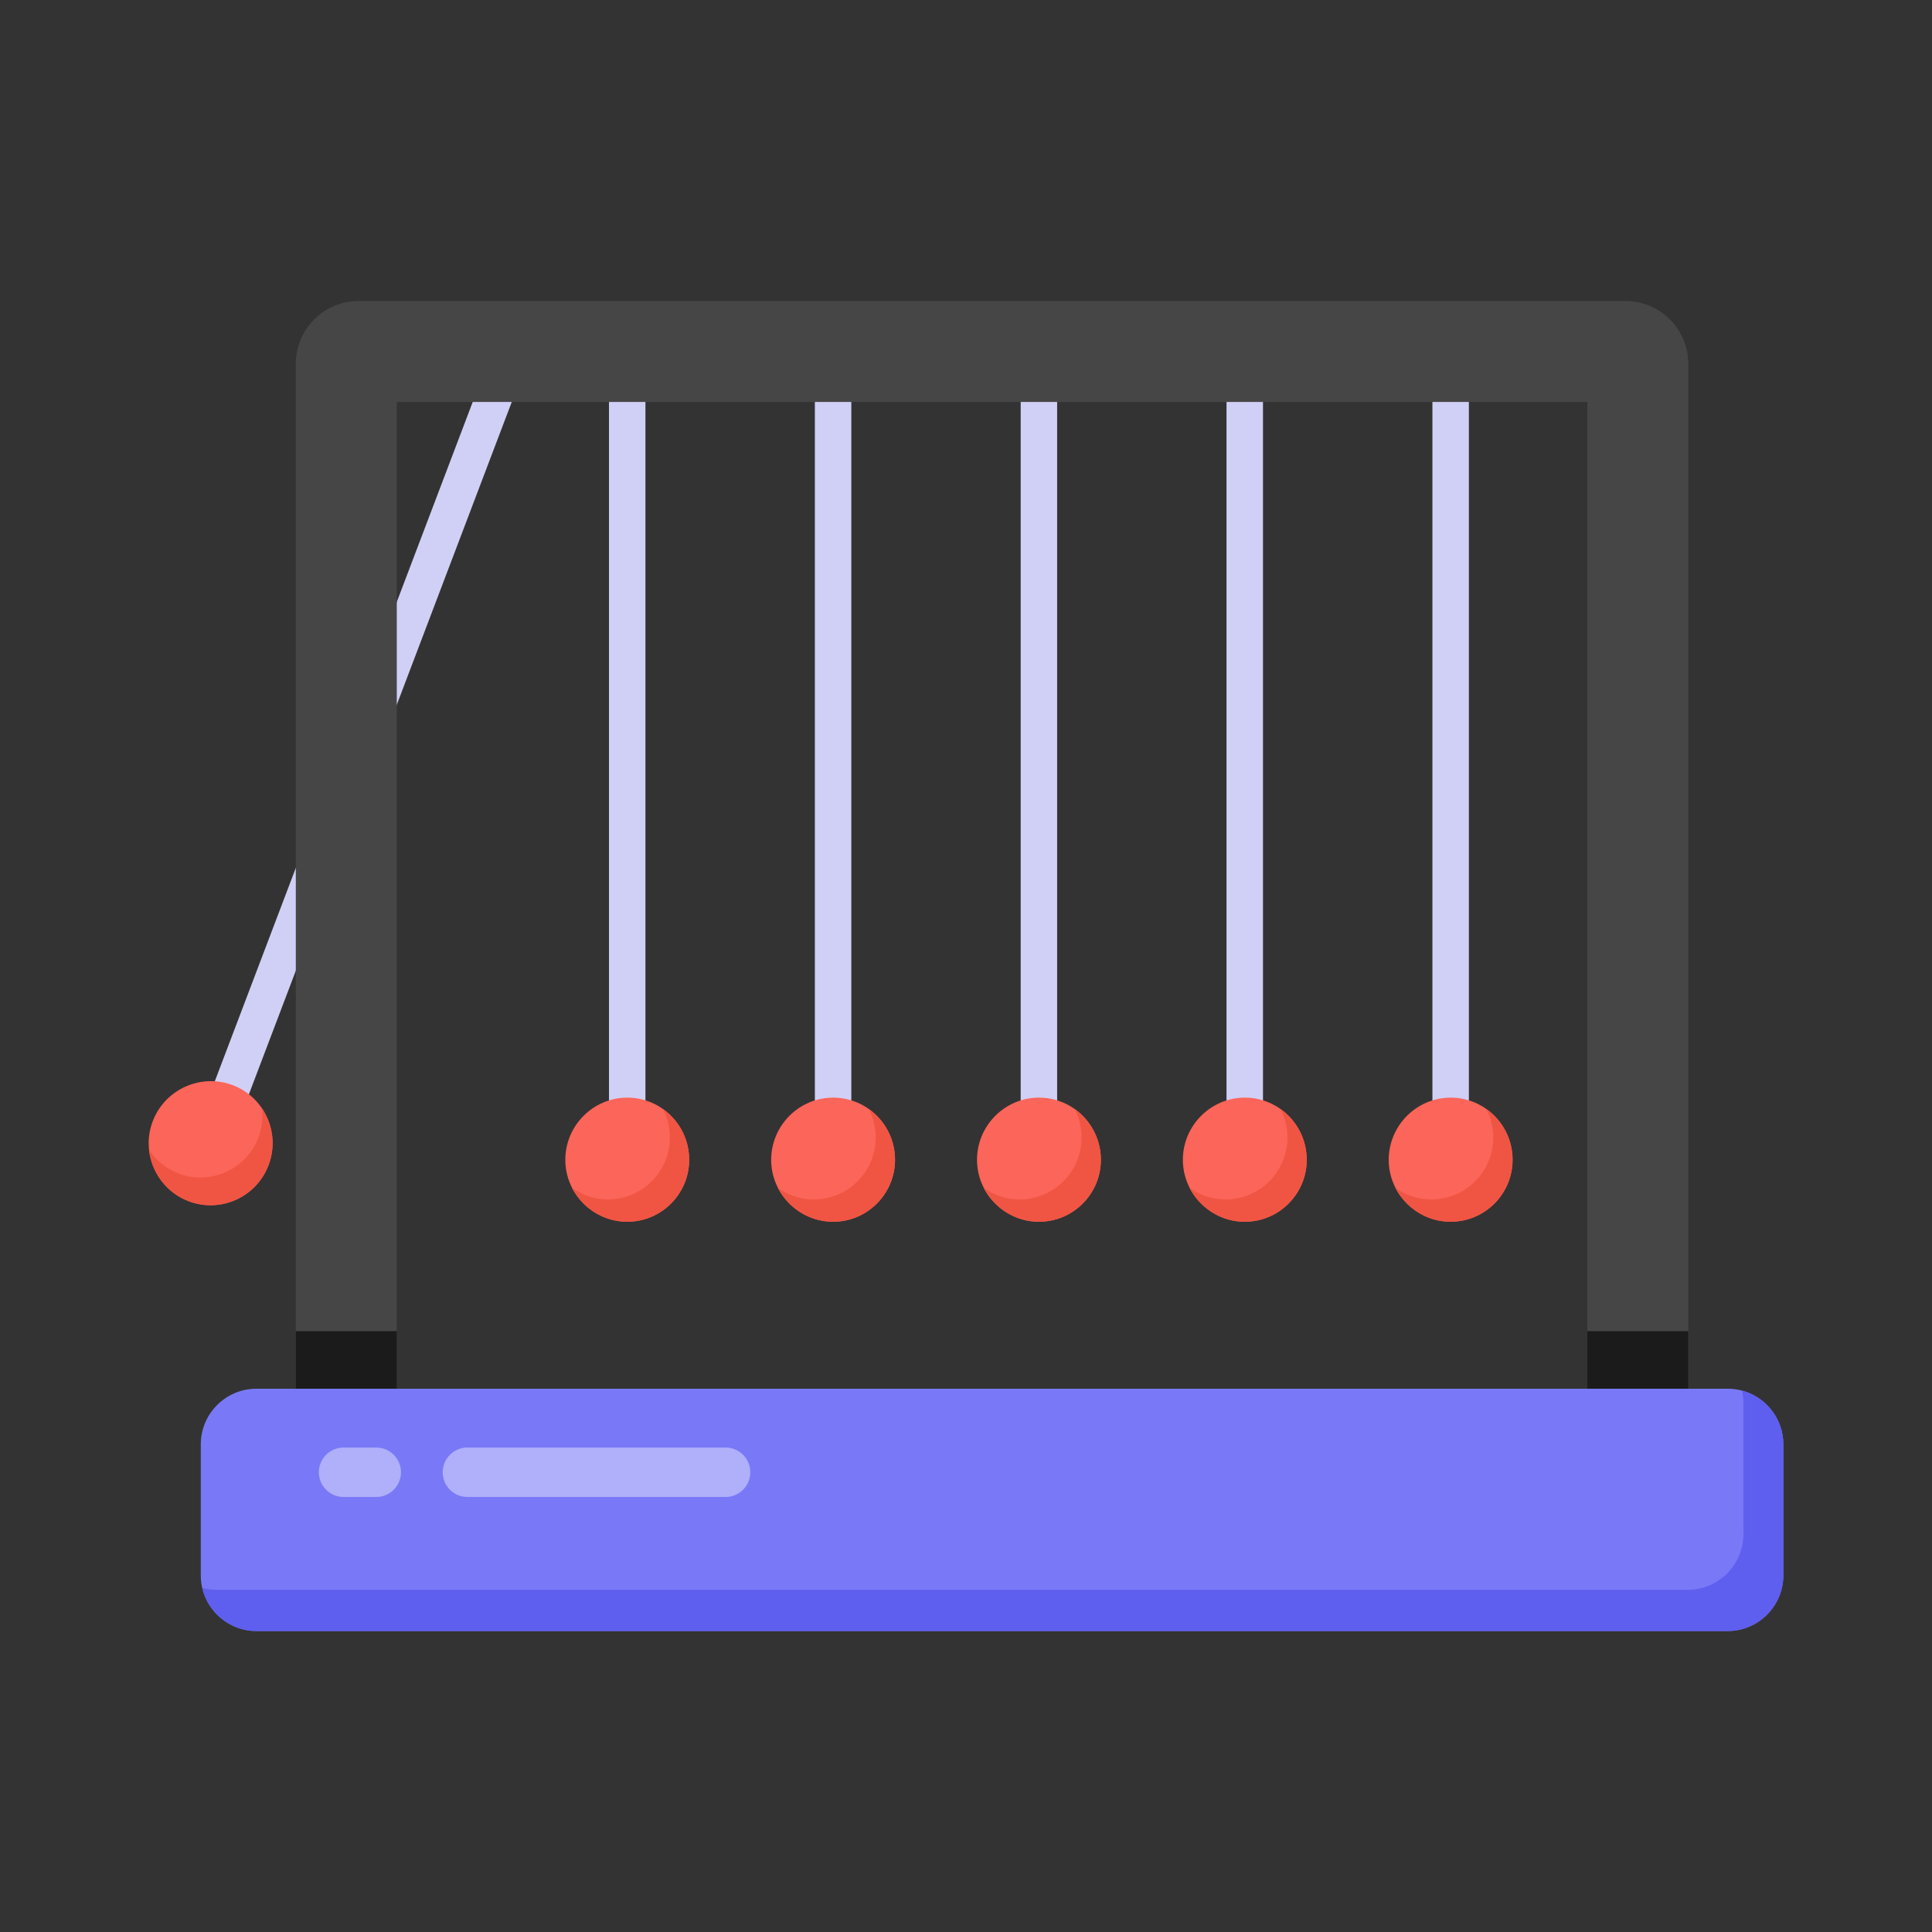 <svg id="Layer_1" enable-background="new 0 0 53 53" height="512" viewBox="0 0 53 53" width="512" xmlns="http://www.w3.org/2000/svg"><rect x="0" y="0" width="53" height="53" fill="#333333" stroke="none"/><g id="_x31_43"><g><g><path d="m-1.694 20.379h22.913v1.001h-22.913z" fill="#d0d0f7" transform="matrix(.355 -.935 .935 .355 -13.223 22.589)"/></g><g><g><path d="m7.365 31.968c-.332.872-1.314 1.319-2.192.984-.872-.332-1.316-1.32-.984-2.192.334-.879 1.323-1.323 2.195-.991.879.334 1.316 1.32.982 2.199z" fill="#fc6559"/></g></g><g><g><path d="m7.365 31.968c-.332.872-1.314 1.319-2.192.984-.618-.235-1.016-.796-1.087-1.412.189.288.465.52.811.651.879.334 1.861-.112 2.192-.985.099-.26.128-.532.101-.796.295.44.381 1.017.175 1.557z" fill="#f05543"/></g></g></g><g><g><path d="m39.295 9.143h1v22.912h-1z" fill="#d0d0f7"/></g><g><g><path d="m41.494 31.817c0 .933-.759 1.699-1.699 1.699-.933 0-1.699-.766-1.699-1.699 0-.94.766-1.706 1.699-1.706.94 0 1.699.766 1.699 1.706z" fill="#fc6559"/></g></g><g><g><path d="m41.494 31.817c0 .933-.759 1.699-1.699 1.699-.662 0-1.233-.383-1.518-.933.279.202.62.321.989.321.94 0 1.699-.766 1.699-1.7 0-.279-.07-.543-.188-.78.432.306.717.815.717 1.393z" fill="#f05543"/></g></g></g><g><g><path d="m33.647 9.143h1v22.912h-1z" fill="#d0d0f7"/></g><g><g><path d="m35.847 31.817c0 .933-.759 1.699-1.699 1.699-.933 0-1.699-.766-1.699-1.699 0-.94.766-1.706 1.699-1.706.94 0 1.699.766 1.699 1.706z" fill="#fc6559"/></g></g><g><g><path d="m35.847 31.817c0 .933-.759 1.699-1.699 1.699-.662 0-1.233-.383-1.518-.933.279.202.62.321.989.321.94 0 1.699-.766 1.699-1.7 0-.279-.07-.543-.188-.78.432.306.717.815.717 1.393z" fill="#f05543"/></g></g></g><g><g><path d="m28 9.143h1v22.912h-1z" fill="#d0d0f7"/></g><g><g><path d="m30.2 31.817c0 .933-.759 1.699-1.699 1.699-.933 0-1.699-.766-1.699-1.699 0-.94.766-1.706 1.699-1.706.94 0 1.699.766 1.699 1.706z" fill="#fc6559"/></g></g><g><g><path d="m30.2 31.817c0 .933-.759 1.699-1.699 1.699-.662 0-1.233-.383-1.518-.933.279.202.62.321.989.321.94 0 1.699-.766 1.699-1.7 0-.279-.07-.543-.188-.78.432.306.717.815.717 1.393z" fill="#f05543"/></g></g></g><g><g><path d="m22.354 9.143h1v22.912h-1z" fill="#d0d0f7"/></g><g><g><path d="m24.553 31.817c0 .933-.759 1.699-1.699 1.699-.933 0-1.699-.766-1.699-1.699 0-.94.766-1.706 1.699-1.706.94 0 1.699.766 1.699 1.706z" fill="#fc6559"/></g></g><g><g><path d="m24.553 31.817c0 .933-.759 1.699-1.699 1.699-.662 0-1.233-.383-1.518-.933.279.202.62.321.989.321.94 0 1.699-.766 1.699-1.7 0-.279-.07-.543-.188-.78.432.306.717.815.717 1.393z" fill="#f05543"/></g></g></g><g><g><path d="m16.706 9.143h1v22.912h-1z" fill="#d0d0f7"/></g><g><g><path d="m18.906 31.817c0 .933-.759 1.699-1.699 1.699-.933 0-1.699-.766-1.699-1.699 0-.94.766-1.706 1.699-1.706.94 0 1.699.766 1.699 1.706z" fill="#fc6559"/></g></g><g><g><path d="m18.906 31.817c0 .933-.759 1.699-1.699 1.699-.662 0-1.233-.383-1.518-.933.279.202.62.321.989.321.94 0 1.699-.766 1.699-1.7 0-.279-.07-.543-.188-.78.432.306.717.815.717 1.393z" fill="#f05543"/></g></g></g><g><path d="m46.315 9.982v28.635h-2.77v-27.59h-32.66v27.59h-2.77v-28.635c0-.953.773-1.725 1.725-1.725h34.749c.953 0 1.725.773 1.725 1.725z" fill="#474646"/></g><g><path d="m8.115 36.517h2.77v2.099h-2.77z" fill="#1b1b1b"/></g><g><path d="m43.545 36.517h2.77v2.099h-2.77z" fill="#1b1b1b"/></g><g><path d="m48.922 39.625v3.59c0 .844-.684 1.529-1.529 1.529h-40.356c-.844 0-1.529-.684-1.529-1.529v-3.59c0-.844.684-1.529 1.529-1.529h40.356c.844 0 1.529.684 1.529 1.529z" fill="#7979f7"/></g><g><path d="m48.922 39.625v3.591c0 .841-.687 1.528-1.528 1.528h-40.357c-.724 0-1.33-.506-1.492-1.185.127.036.262.054.398.054h40.357c.841 0 1.528-.687 1.528-1.528v-3.591c0-.118-.018-.235-.036-.344.651.172 1.131.769 1.131 1.474z" fill="#5e5eef"/></g><g><g opacity=".4"><g><path d="m20.583 40.388c0 .375-.304.678-.678.678h-7.083c-.375 0-.678-.304-.678-.678s.304-.678.678-.678h7.083c.375 0 .678.304.678.678z" fill="#fff"/></g></g><g opacity=".4"><g><path d="m11 40.388c0 .375-.304.678-.678.678h-.897c-.375 0-.678-.304-.678-.678s.304-.678.678-.678h.897c.375 0 .678.304.678.678z" fill="#fff"/></g></g></g></g></svg>